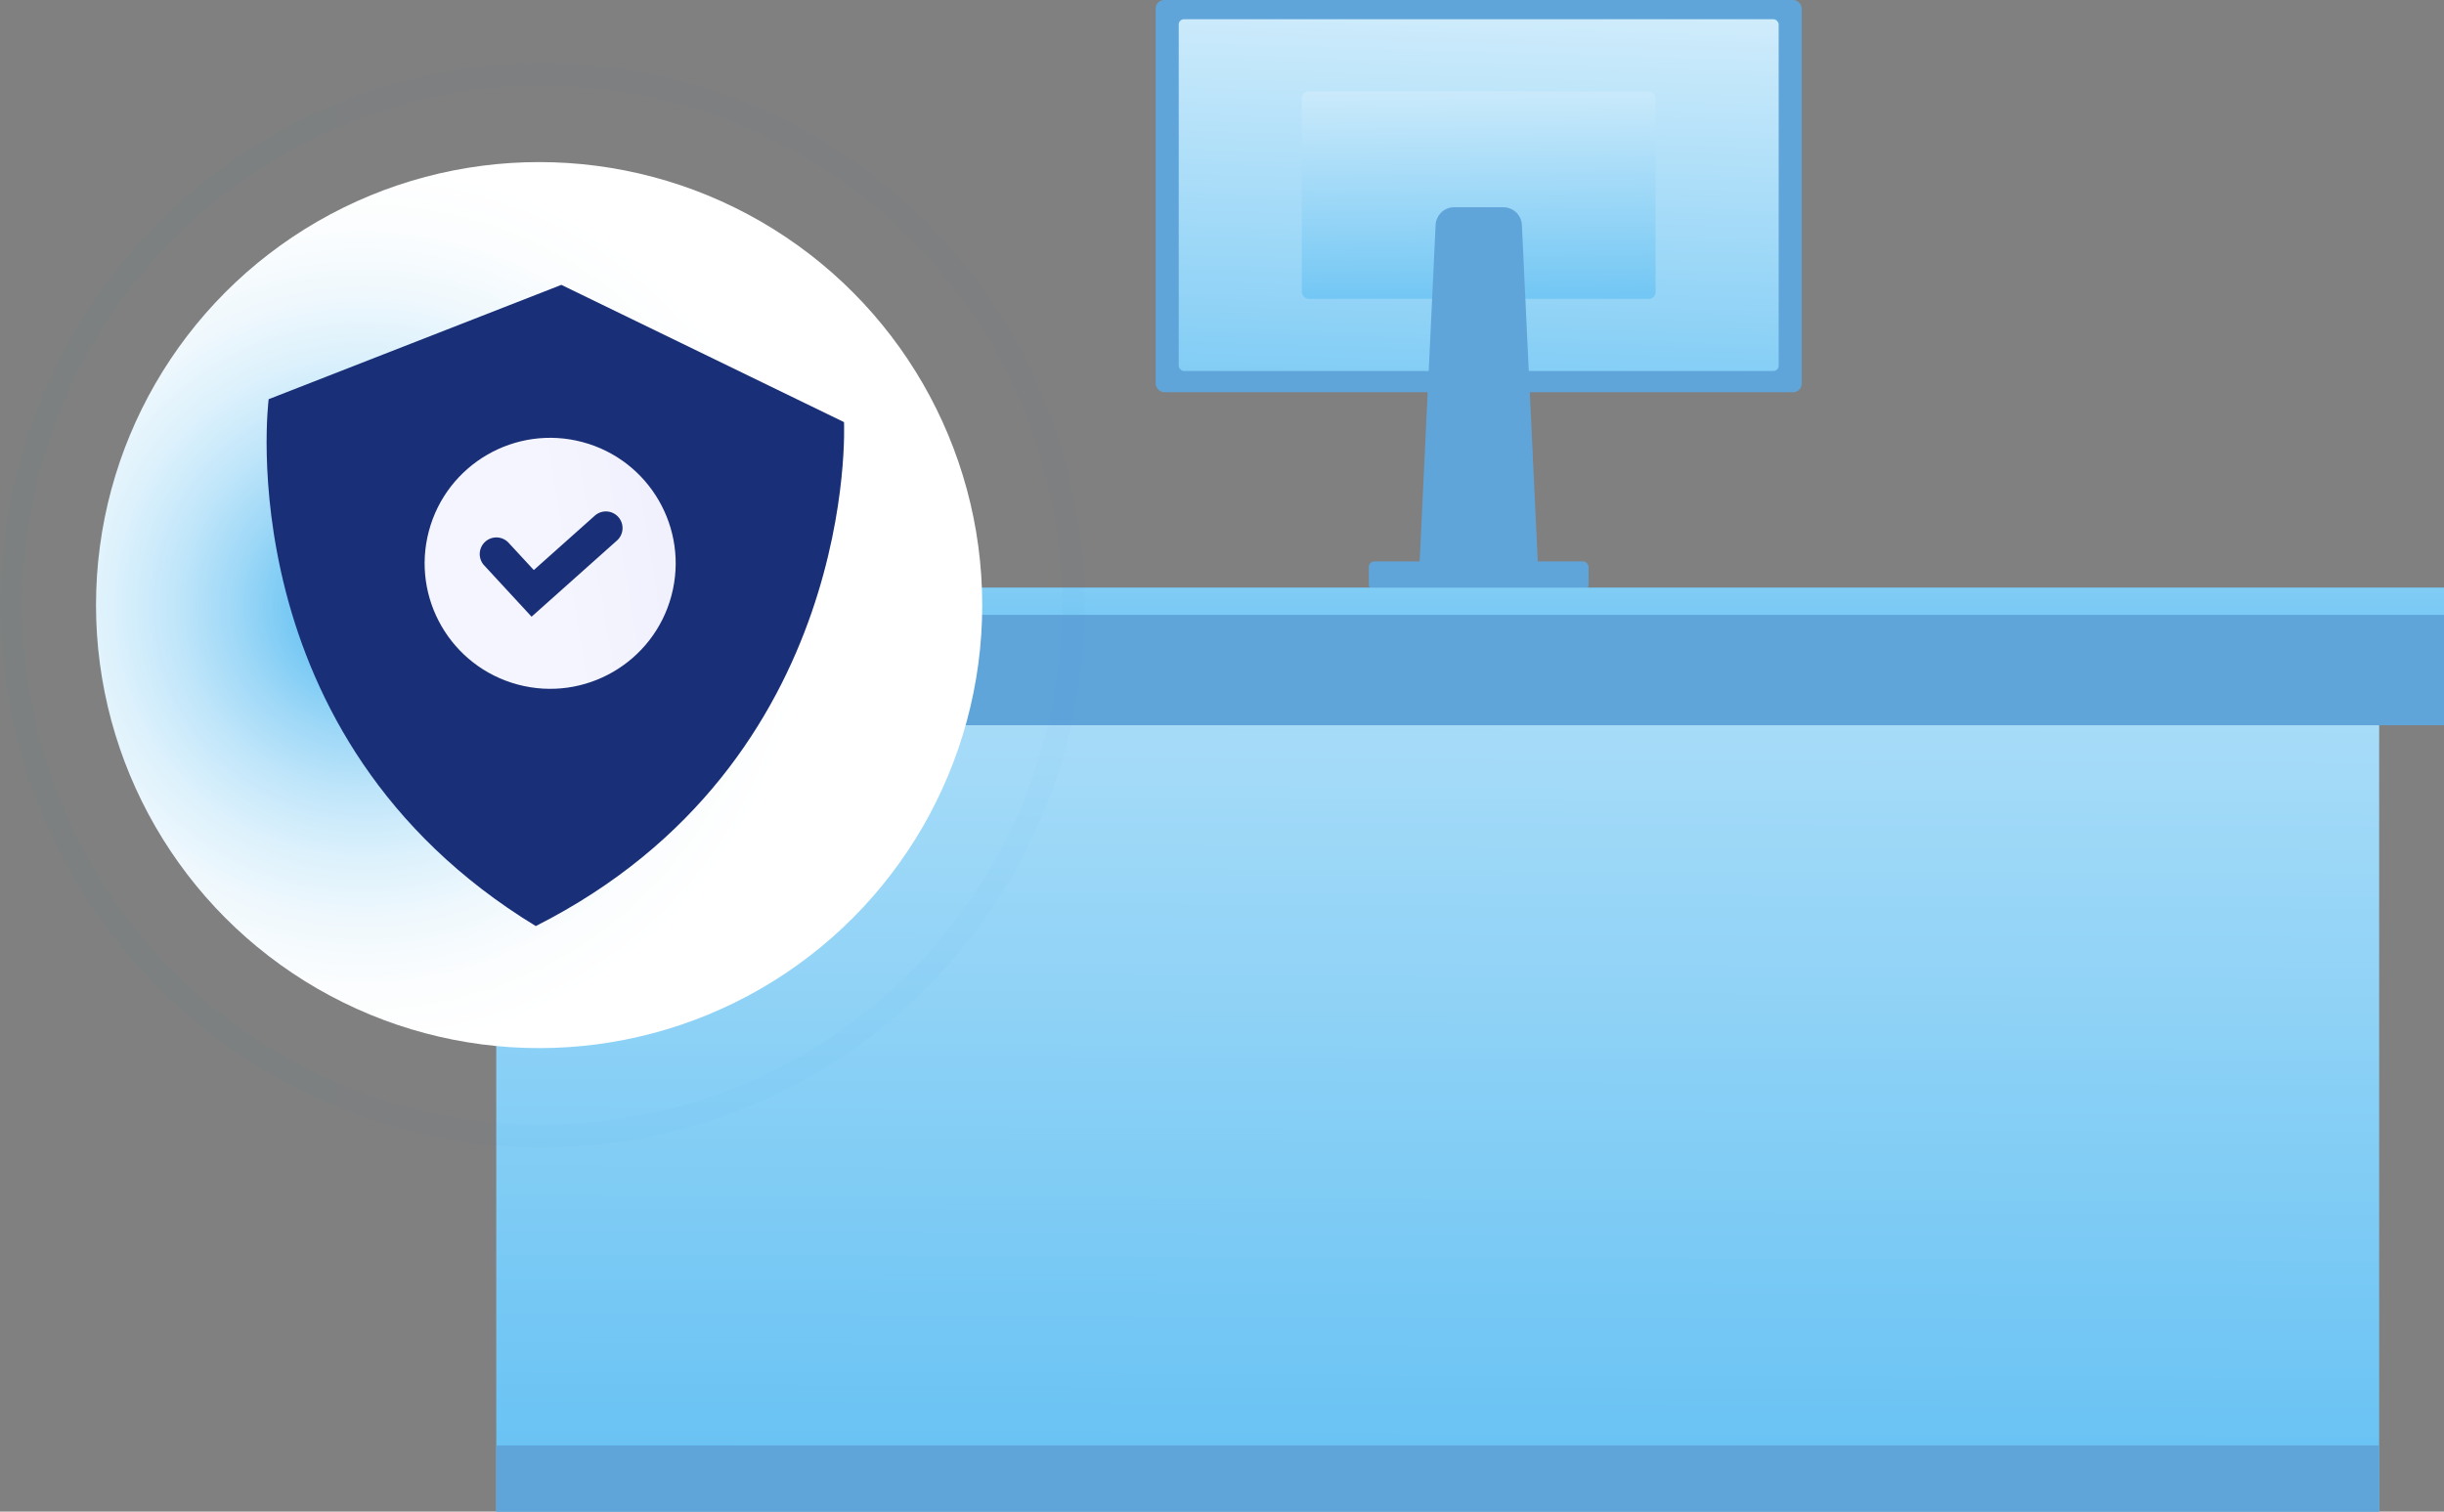 <svg xmlns="http://www.w3.org/2000/svg" xmlns:xlink="http://www.w3.org/1999/xlink" width="230.465" height="142.578" viewBox="0 0 230.465 142.578">
  <rect x="0" y="0" width="230.465" height="142.578" fill="#808080" stroke="none"/>
  <defs>
    <linearGradient id="linear-gradient" x1="0.414" y1="2.141" x2="0.561" y2="-0.67" gradientUnits="objectBoundingBox">
      <stop offset="0" stop-color="#30acef"/>
      <stop offset="1" stop-color="#fff"/>
    </linearGradient>
    <linearGradient id="linear-gradient-2" x1="0.526" y1="1.755" x2="0.477" y2="-0.604" xlink:href="#linear-gradient"/>
    <linearGradient id="linear-gradient-3" x1="0.49" y1="1.728" x2="0.513" y2="-1.161" xlink:href="#linear-gradient"/>
    <linearGradient id="linear-gradient-4" x1="0.485" y1="13.976" x2="0.526" y2="-22.36" xlink:href="#linear-gradient"/>
    <linearGradient id="linear-gradient-5" x1="-0.176" y1="-5.085" x2="0.824" y2="-5.085" gradientUnits="objectBoundingBox">
      <stop offset="0" stop-color="#009ee0"/>
      <stop offset="1" stop-color="#0053d1"/>
    </linearGradient>
    <linearGradient id="linear-gradient-6" x1="-0.236" y1="-6.982" x2="0.764" y2="-6.982" xlink:href="#linear-gradient-5"/>
    <radialGradient id="radial-gradient" cx="0.5" cy="0.5" r="0.5" gradientTransform="translate(-0.178 -0.017) rotate(2.281)" gradientUnits="objectBoundingBox">
      <stop offset="0" stop-color="#3cb1f0"/>
      <stop offset="0.014" stop-color="#41b3f0"/>
      <stop offset="0.149" stop-color="#73c7f4"/>
      <stop offset="0.287" stop-color="#9ed8f7"/>
      <stop offset="0.425" stop-color="#c1e6fa"/>
      <stop offset="0.565" stop-color="#dcf1fc"/>
      <stop offset="0.706" stop-color="#eff8fd"/>
      <stop offset="0.85" stop-color="#fbfdfe"/>
      <stop offset="1" stop-color="#fff"/>
    </radialGradient>
    <linearGradient id="linear-gradient-7" x1="-0.128" y1="-3.567" x2="0.872" y2="-3.567" xlink:href="#linear-gradient-5"/>
    <linearGradient id="linear-gradient-8" x1="0.506" y1="0.514" x2="2.227" y2="4.33" gradientUnits="objectBoundingBox">
      <stop offset="0" stop-color="#f5f5ff"/>
      <stop offset="1" stop-color="#cfcff2"/>
    </linearGradient>
  </defs>
  <g id="Group_4658" data-name="Group 4658" transform="translate(-5414.855 -5385.15)">
    <g id="Group_4654" data-name="Group 4654" transform="translate(5523.833 5385.15)">
      <rect id="Rectangle_1934" data-name="Rectangle 1934" width="20.725" height="2.714" rx="0.523" transform="translate(20.099 52.952)" fill="#60a5da"/>
      <rect id="Rectangle_1935" data-name="Rectangle 1935" width="60.923" height="36.989" rx="0.796" fill="#60a5da"/>
      <rect id="Rectangle_1936" data-name="Rectangle 1936" width="56.571" height="33.181" rx="0.497" transform="translate(2.176 1.811)" fill="url(#linear-gradient)"/>
      <rect id="Rectangle_1937" data-name="Rectangle 1937" width="33.362" height="19.568" rx="0.636" transform="translate(13.78 8.617)" fill="url(#linear-gradient-2)"/>
      <path id="Path_3507" data-name="Path 3507" d="M5496.81,5430.885h-11.326l1.6-33.747a1.747,1.747,0,0,1,1.745-1.667h4.644a1.748,1.748,0,0,1,1.745,1.667Z" transform="translate(-5460.685 -5375.921)" fill="#60a5da"/>
    </g>
    <g id="Group_4656" data-name="Group 4656" transform="translate(5453.5 5440.578)">
      <g id="Group_4655" data-name="Group 4655">
        <path id="Path_3508" data-name="Path 3508" d="M5439.562,5418.226v79.929h177.554v-79.929Z" transform="translate(-5431.411 -5411.005)" fill="url(#linear-gradient-3)"/>
        <rect id="Rectangle_1938" data-name="Rectangle 1938" width="191.82" height="12.975" fill="#60a5da"/>
        <rect id="Rectangle_1939" data-name="Rectangle 1939" width="191.82" height="2.565" fill="url(#linear-gradient-4)"/>
        <rect id="Rectangle_1940" data-name="Rectangle 1940" width="177.554" height="6.25" transform="translate(8.151 80.9)" fill="#60a5da"/>
      </g>
    </g>
    <g id="Group_4657" data-name="Group 4657" transform="translate(5414.855 5391.088)">
      <path id="Path_3509" data-name="Path 3509" d="M5457.957,5470.083a37.243,37.243,0,1,1,38.694-35.731A37.284,37.284,0,0,1,5457.957,5470.083Zm2.9-72.866a35.679,35.679,0,1,0,34.231,37.073A35.723,35.723,0,0,0,5460.857,5397.217Z" transform="translate(-5408.291 -5381.722)" opacity="0.05" fill="url(#linear-gradient-5)"/>
      <path id="Path_3510" data-name="Path 3510" d="M5453.875,5456.19a27.8,27.8,0,1,1,28.885-26.671A27.833,27.833,0,0,1,5453.875,5456.19Zm2.167-54.391a26.634,26.634,0,1,0,25.554,27.673A26.663,26.663,0,0,0,5456.042,5401.8Z" transform="translate(-5403.836 -5377.265)" opacity="0.3" fill="url(#linear-gradient-6)"/>
      <circle id="Ellipse_410" data-name="Ellipse 410" cx="41.785" cy="41.785" r="41.785" transform="translate(9.053 9.349)" fill="url(#radial-gradient)" style="mix-blend-mode: multiply;isolation: isolate"/>
      <path id="Path_3511" data-name="Path 3511" d="M5463.965,5490.538a51.146,51.146,0,1,1,53.141-49.071A51.206,51.206,0,0,1,5463.965,5490.538Zm3.987-100.067a49,49,0,1,0,47.009,50.912A49.053,49.053,0,0,0,5467.952,5390.471Z" transform="translate(-5414.854 -5388.286)" opacity="0.02" fill="url(#linear-gradient-7)"/>
      <path id="Path_3512" data-name="Path 3512" d="M5453.512,5459.813c-29.269-17.837-25.188-49.694-25.188-49.694l27.6-10.783,26.654,12.945S5484.11,5444.351,5453.512,5459.813Z" transform="translate(-5402.989 -5378.405)" fill="#192f77"/>
      <circle id="Ellipse_411" data-name="Ellipse 411" cx="11.84" cy="11.84" r="11.84" transform="matrix(0.257, -0.966, 0.966, 0.257, 37.399, 55.589)" fill="url(#linear-gradient-8)"/>
      <path id="Path_3513" data-name="Path 3513" d="M5443.627,5420.546l-4.471-4.842a1.569,1.569,0,1,1,2.306-2.129l2.376,2.572,5.75-5.129a1.57,1.57,0,1,1,2.094,2.341Z" transform="translate(-5393.501 -5368.317)" fill="#192f77"/>
    </g>
  </g>
</svg>

